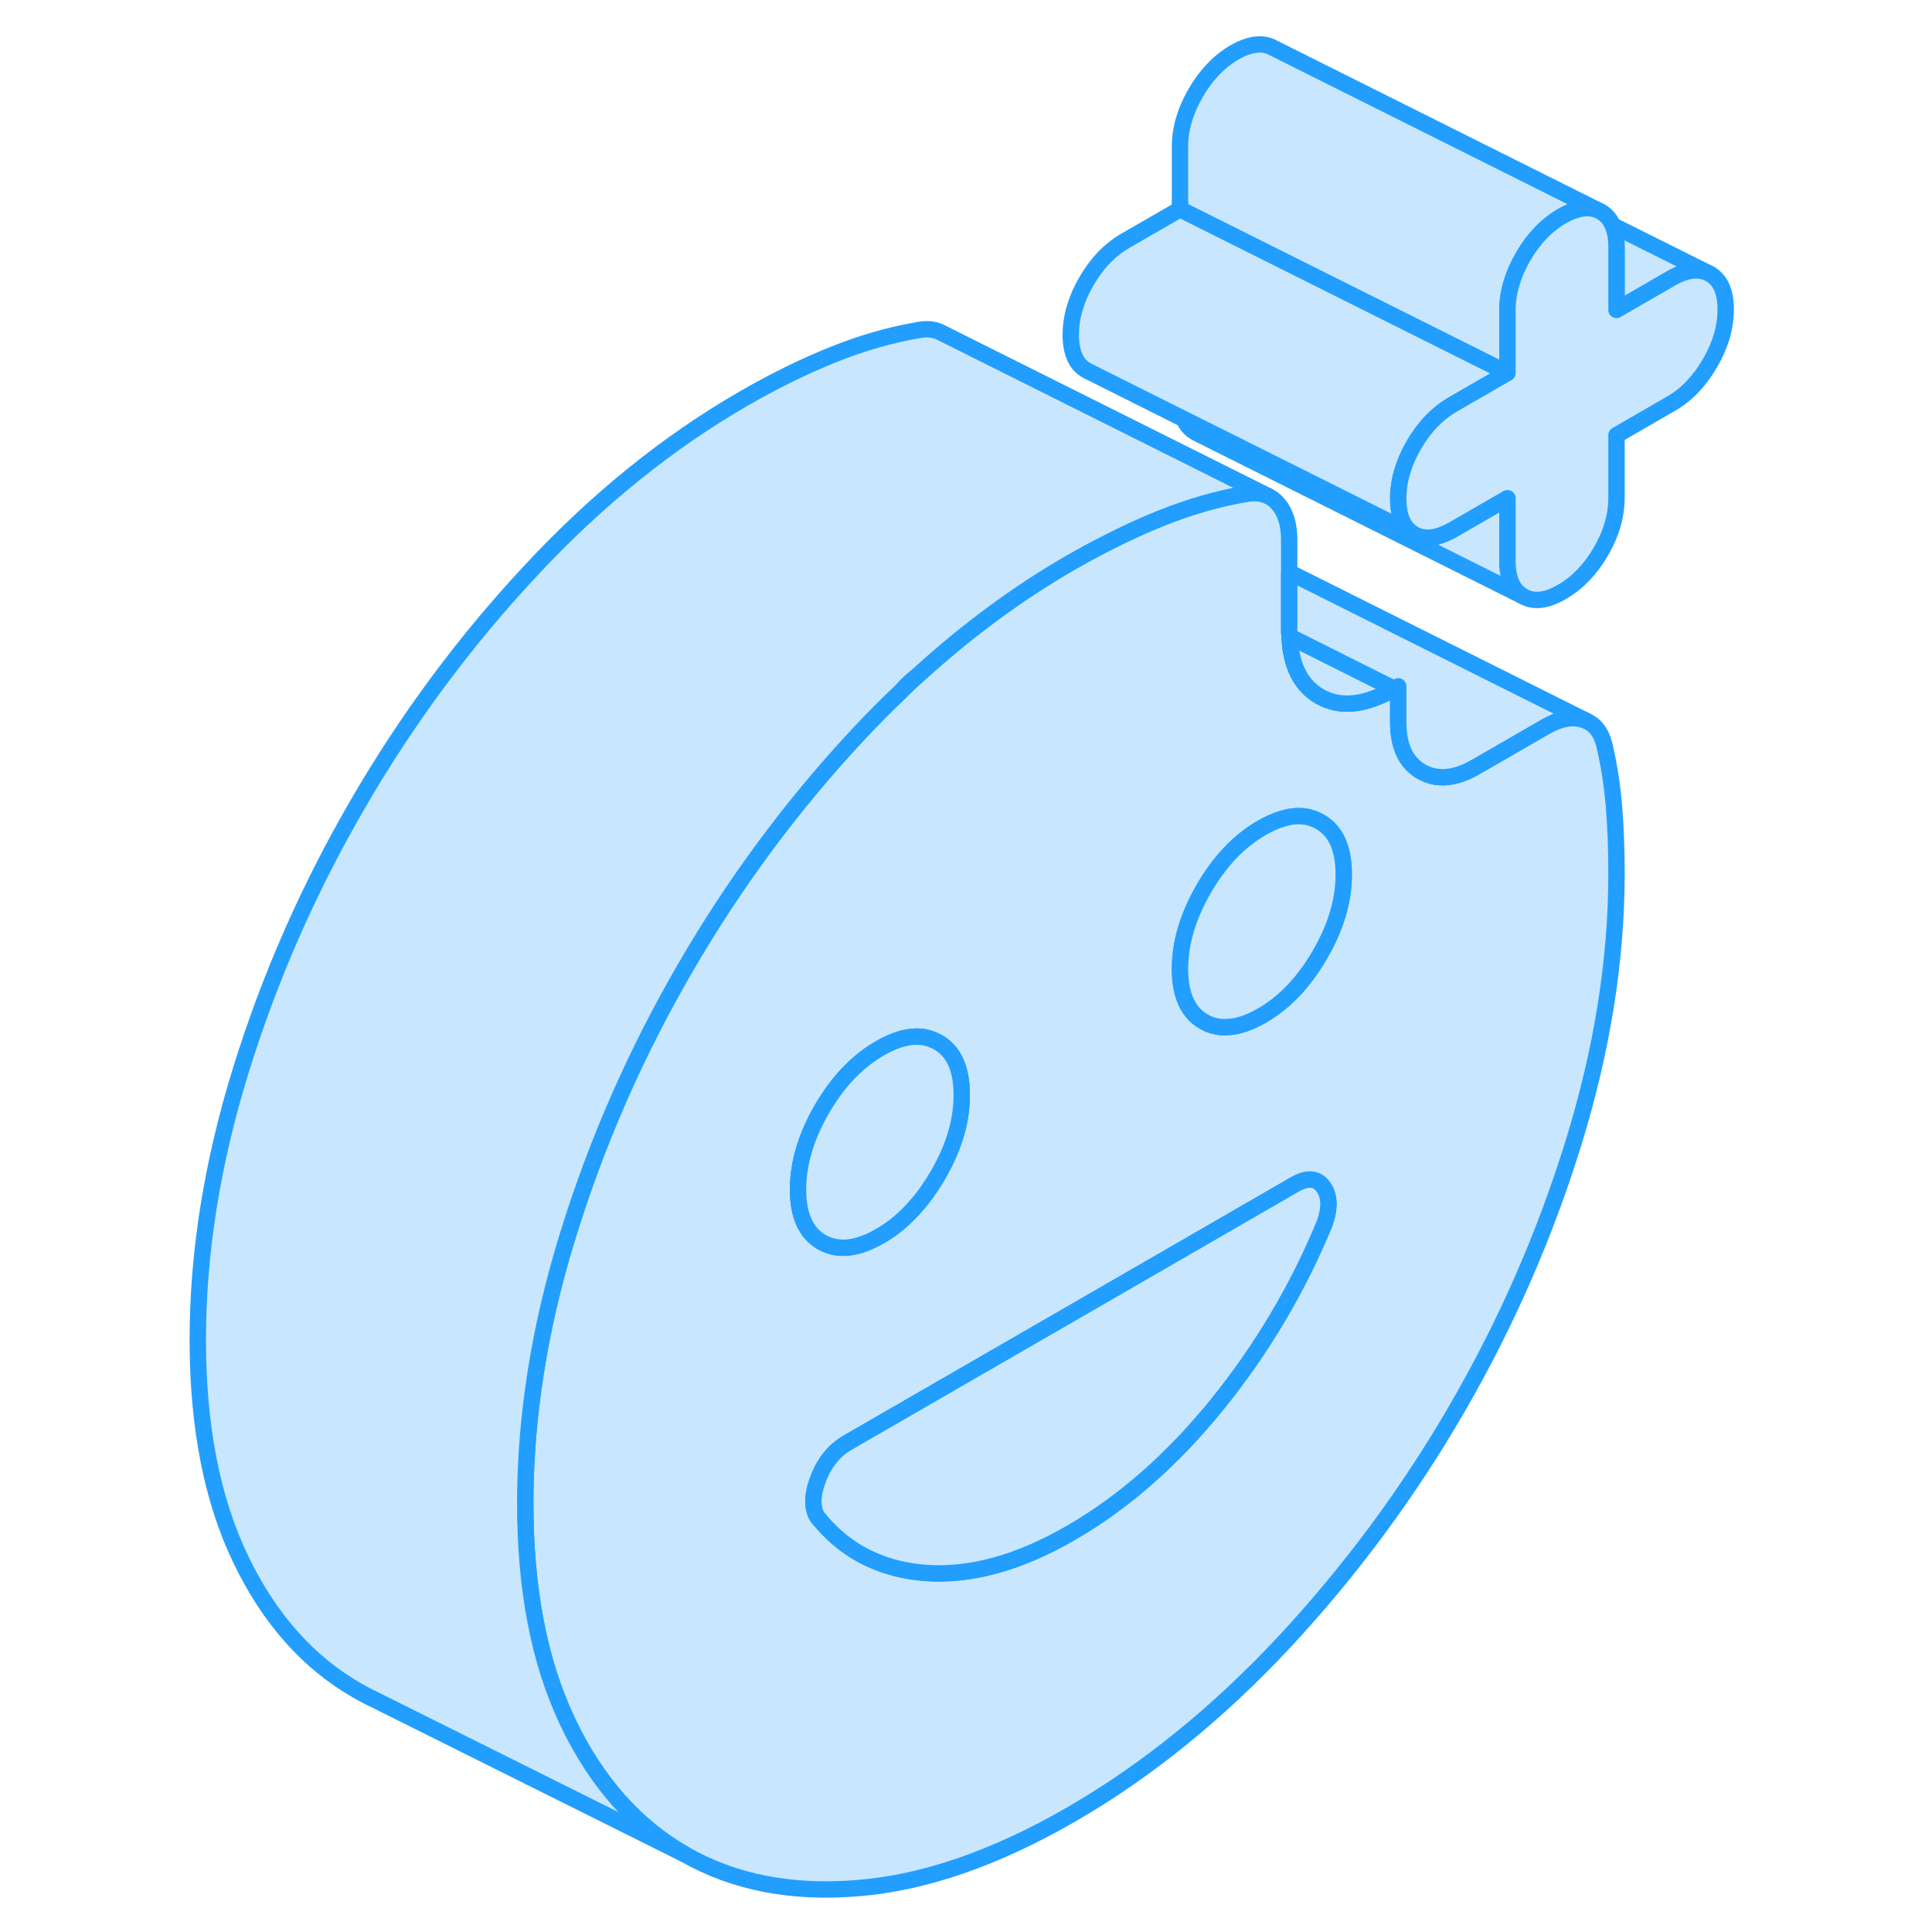 <svg width="48" height="48" viewBox="0 0 98 118" fill="#c8e7ff" xmlns="http://www.w3.org/2000/svg" stroke-width="1px" stroke-linecap="round" stroke-linejoin="round"><path d="M88.57 49.19C88.46 47.88 88.26 46.64 87.98 45.46C87.81 44.82 87.51 44.37 87.07 44.12L86.89 44.03C86.81 43.99 86.73 43.96 86.65 43.94C85.99 43.75 85.24 43.89 84.4 44.38L80.15 46.83C78.88 47.57 77.76 47.67 76.82 47.13C75.88 46.59 75.4 45.59 75.4 44.12V41.92L75.15 42.07C73.38 43.09 71.86 43.25 70.61 42.54C69.46 41.88 68.84 40.66 68.76 38.87C68.74 38.72 68.74 38.57 68.74 38.41V32.96C68.74 32 68.5 31.26 68.03 30.74C67.88 30.57 67.72 30.44 67.53 30.34L67.39 30.27C67.03 30.11 66.62 30.07 66.16 30.15C64.43 30.44 62.68 30.94 60.91 31.65C59.79 32.1 58.65 32.62 57.48 33.23C56.8 33.57 56.11 33.95 55.41 34.35C52.17 36.22 49.06 38.51 46.09 41.22C46.08 41.22 46.07 41.24 46.07 41.24C45.72 41.55 45.37 41.88 45.02 42.23C44.14 43.06 43.27 43.94 42.41 44.86C38.35 49.21 34.83 53.97 31.83 59.15C28.83 64.32 26.45 69.74 24.7 75.4C24.57 75.81 24.45 76.22 24.33 76.63C23.52 79.44 22.93 82.2 22.56 84.92C22.24 87.25 22.08 89.56 22.08 91.83C22.08 97.02 22.92 101.43 24.61 105.03C24.64 105.1 24.67 105.16 24.7 105.23C26.45 108.87 28.83 111.55 31.83 113.26C34.83 114.97 38.35 115.66 42.41 115.32C46.46 114.99 50.8 113.49 55.41 110.83C60.02 108.17 64.35 104.66 68.41 100.32C72.46 95.97 75.99 91.21 78.99 86.03C81.99 80.86 84.36 75.44 86.11 69.78C87.86 64.11 88.73 58.64 88.73 53.35C88.73 51.88 88.68 50.5 88.57 49.19ZM38.74 72.65C38.74 71.06 39.23 69.42 40.2 67.74C40.28 67.6 40.36 67.46 40.45 67.33C41.37 65.86 42.47 64.76 43.74 64.03C45.02 63.29 46.11 63.12 47.03 63.53C47.12 63.57 47.2 63.61 47.28 63.65C48.26 64.21 48.74 65.28 48.74 66.88C48.74 68.26 48.38 69.66 47.65 71.1C47.65 71.12 47.63 71.13 47.62 71.15C47.52 71.36 47.4 71.57 47.28 71.78C46.87 72.48 46.43 73.11 45.94 73.66C45.28 74.42 44.55 75.04 43.74 75.5C42.35 76.3 41.17 76.42 40.2 75.87C39.23 75.32 38.74 74.24 38.74 72.65ZM70.9 74.73C69.24 78.75 67.04 82.44 64.32 85.8C61.6 89.15 58.63 91.76 55.41 93.62C52.24 95.45 49.28 96.27 46.53 96.07C45.33 95.98 44.24 95.71 43.24 95.26C41.96 94.69 40.85 93.81 39.91 92.63C39.58 92.05 39.6 91.27 39.99 90.28C40.38 89.29 40.97 88.58 41.74 88.13L56.95 79.35L69.07 72.35C69.85 71.9 70.43 71.95 70.82 72.49C71.21 73.03 71.24 73.77 70.9 74.73ZM70.61 58.31C69.64 59.99 68.46 61.23 67.07 62.03C66.37 62.43 65.72 62.67 65.12 62.72C64.54 62.78 64.01 62.68 63.53 62.4C62.56 61.85 62.07 60.77 62.07 59.18C62.07 57.59 62.56 55.95 63.53 54.27C64.5 52.6 65.68 51.36 67.07 50.56C67.49 50.32 67.89 50.14 68.28 50.02C69.16 49.74 69.93 49.8 70.61 50.19C71.59 50.74 72.07 51.81 72.07 53.41C72.07 55.01 71.59 56.64 70.61 58.31Z" stroke="#229EFF" stroke-linejoin="round"/><path d="M72.07 53.41C72.07 55 71.59 56.64 70.61 58.31C69.64 59.99 68.46 61.23 67.07 62.03C66.37 62.43 65.72 62.67 65.12 62.72C64.54 62.78 64.01 62.68 63.53 62.4C62.56 61.85 62.07 60.77 62.07 59.18C62.07 57.59 62.56 55.95 63.53 54.27C64.5 52.6 65.68 51.36 67.07 50.56C67.49 50.32 67.89 50.14 68.28 50.02C69.16 49.74 69.93 49.8 70.61 50.19C71.59 50.74 72.07 51.81 72.07 53.41Z" stroke="#229EFF" stroke-linejoin="round"/><path d="M83.03 36.42L63.23 26.52L63.03 26.42C62.71 26.24 62.47 25.97 62.31 25.6L64.3 26.59L76.36 32.62C77 32.99 77.79 32.89 78.74 32.35L82.07 30.43V34.25C82.07 35.33 82.39 36.06 83.03 36.42Z" stroke="#229EFF" stroke-linejoin="round"/><path d="M87.59 12.84C87.26 12.7 86.9 12.68 86.5 12.76C86.16 12.83 85.79 12.98 85.4 13.2C84.46 13.75 83.67 14.57 83.03 15.67C82.39 16.78 82.07 17.87 82.07 18.95V22.78L69.17 16.33L62.07 12.78V8.95C62.07 7.87 62.39 6.78 63.03 5.67C63.67 4.57 64.46 3.75 65.4 3.2C66.35 2.66 67.14 2.57 67.78 2.93L87.59 12.84Z" stroke="#229EFF" stroke-linejoin="round"/><path d="M82.07 22.78L78.74 24.7C77.79 25.25 77 26.07 76.36 27.17C75.72 28.27 75.4 29.37 75.4 30.45C75.4 31.53 75.72 32.26 76.36 32.62L64.3 26.59L62.31 25.6L56.56 22.72L56.36 22.62C55.72 22.26 55.4 21.53 55.4 20.45C55.4 19.37 55.72 18.27 56.36 17.17C57 16.07 57.79 15.25 58.74 14.7L62.07 12.78L69.17 16.33L82.07 22.78Z" stroke="#229EFF" stroke-linejoin="round"/><path d="M70.9 74.73C69.24 78.75 67.04 82.44 64.32 85.8C61.6 89.15 58.63 91.76 55.41 93.62C52.24 95.45 49.28 96.27 46.53 96.07C45.33 95.98 44.24 95.71 43.24 95.26C41.96 94.69 40.85 93.81 39.91 92.63C39.58 92.05 39.6 91.27 39.99 90.28C40.38 89.29 40.97 88.58 41.74 88.13L56.95 79.35L69.07 72.35C69.85 71.9 70.43 71.95 70.82 72.49C71.21 73.03 71.24 73.77 70.9 74.73Z" stroke="#229EFF" stroke-linejoin="round"/><path d="M48.74 66.88C48.74 68.26 48.38 69.66 47.65 71.1C47.65 71.12 47.63 71.13 47.62 71.15C47.52 71.36 47.4 71.57 47.28 71.78C46.87 72.48 46.43 73.11 45.94 73.66C45.28 74.42 44.55 75.04 43.74 75.5C42.35 76.3 41.17 76.42 40.2 75.87C39.23 75.32 38.74 74.24 38.74 72.65C38.74 71.06 39.23 69.42 40.2 67.74C40.28 67.6 40.36 67.46 40.45 67.33C41.37 65.86 42.47 64.76 43.74 64.03C45.02 63.29 46.11 63.12 47.03 63.53C47.12 63.57 47.2 63.61 47.28 63.65C48.26 64.21 48.74 65.28 48.74 66.88Z" stroke="#229EFF" stroke-linejoin="round"/><path d="M94.44 16.73C93.8 16.37 93.01 16.46 92.07 17L88.73 18.93V15.1C88.73 14.56 88.65 14.12 88.49 13.76L94.44 16.73Z" stroke="#229EFF" stroke-linejoin="round"/><path d="M95.4 18.899C95.4 19.989 95.08 21.08 94.44 22.18C93.8 23.28 93.01 24.11 92.07 24.649L88.73 26.58V30.399C88.73 31.489 88.42 32.58 87.78 33.68C87.14 34.78 86.35 35.599 85.4 36.15C84.46 36.7 83.67 36.79 83.03 36.42C82.39 36.06 82.07 35.33 82.07 34.25V30.43L78.74 32.35C77.79 32.89 77 32.989 76.36 32.62C75.72 32.26 75.4 31.53 75.4 30.45C75.4 29.37 75.72 28.27 76.36 27.17C77 26.07 77.79 25.25 78.74 24.7L82.07 22.78V18.95C82.07 17.87 82.39 16.78 83.03 15.67C83.67 14.57 84.46 13.75 85.4 13.2C85.79 12.98 86.16 12.83 86.5 12.76C86.9 12.68 87.26 12.7 87.59 12.84L87.78 12.93C88.1 13.12 88.34 13.39 88.49 13.75C88.65 14.12 88.73 14.56 88.73 15.1V18.93L92.07 17C93.01 16.46 93.8 16.37 94.44 16.73C95.08 17.1 95.4 17.82 95.4 18.899Z" stroke="#229EFF" stroke-linejoin="round"/><path d="M67.39 30.27C67.03 30.11 66.62 30.07 66.16 30.15C64.43 30.44 62.68 30.94 60.91 31.65C59.79 32.1 58.65 32.62 57.48 33.23C56.8 33.57 56.11 33.95 55.41 34.35C52.17 36.22 49.06 38.51 46.09 41.22C46.08 41.22 46.07 41.24 46.07 41.24C45.7 41.53 45.35 41.86 45.02 42.23C44.14 43.06 43.27 43.94 42.41 44.86C38.35 49.21 34.83 53.97 31.83 59.15C28.83 64.32 26.45 69.74 24.7 75.4C24.57 75.81 24.45 76.22 24.33 76.63C23.52 79.44 22.93 82.2 22.56 84.92C22.24 87.25 22.08 89.56 22.08 91.83C22.08 97.02 22.92 101.43 24.61 105.03C24.64 105.1 24.67 105.16 24.7 105.23C26.45 108.87 28.83 111.55 31.83 113.26L12.78 103.76L12.51 103.63C12.28 103.51 12.05 103.39 11.83 103.26C8.83 101.55 6.45 98.87 4.7 95.23C2.95 91.59 2.08 87.12 2.08 81.83C2.08 76.54 2.95 71.06 4.7 65.4C6.45 59.74 8.83 54.32 11.83 49.15C14.83 43.97 18.35 39.21 22.41 34.86C26.46 30.51 30.8 27.01 35.41 24.35C37.3 23.26 39.13 22.36 40.91 21.65C42.68 20.94 44.43 20.44 46.16 20.15C46.63 20.07 47.05 20.11 47.41 20.28L67.39 30.27Z" stroke="#229EFF" stroke-linejoin="round"/><path d="M75.15 42.07C73.38 43.09 71.86 43.25 70.61 42.54C69.46 41.88 68.84 40.66 68.76 38.87L75.15 42.07Z" stroke="#229EFF" stroke-linejoin="round"/><path d="M86.89 44.03C86.81 43.99 86.73 43.96 86.65 43.94C85.99 43.75 85.24 43.89 84.4 44.38L80.15 46.83C78.88 47.57 77.76 47.67 76.82 47.13C75.88 46.59 75.4 45.59 75.4 44.12V41.92L75.15 42.07L68.76 38.87C68.74 38.72 68.74 38.57 68.74 38.41V34.95L86.89 44.03Z" stroke="#229EFF" stroke-linejoin="round"/></svg>